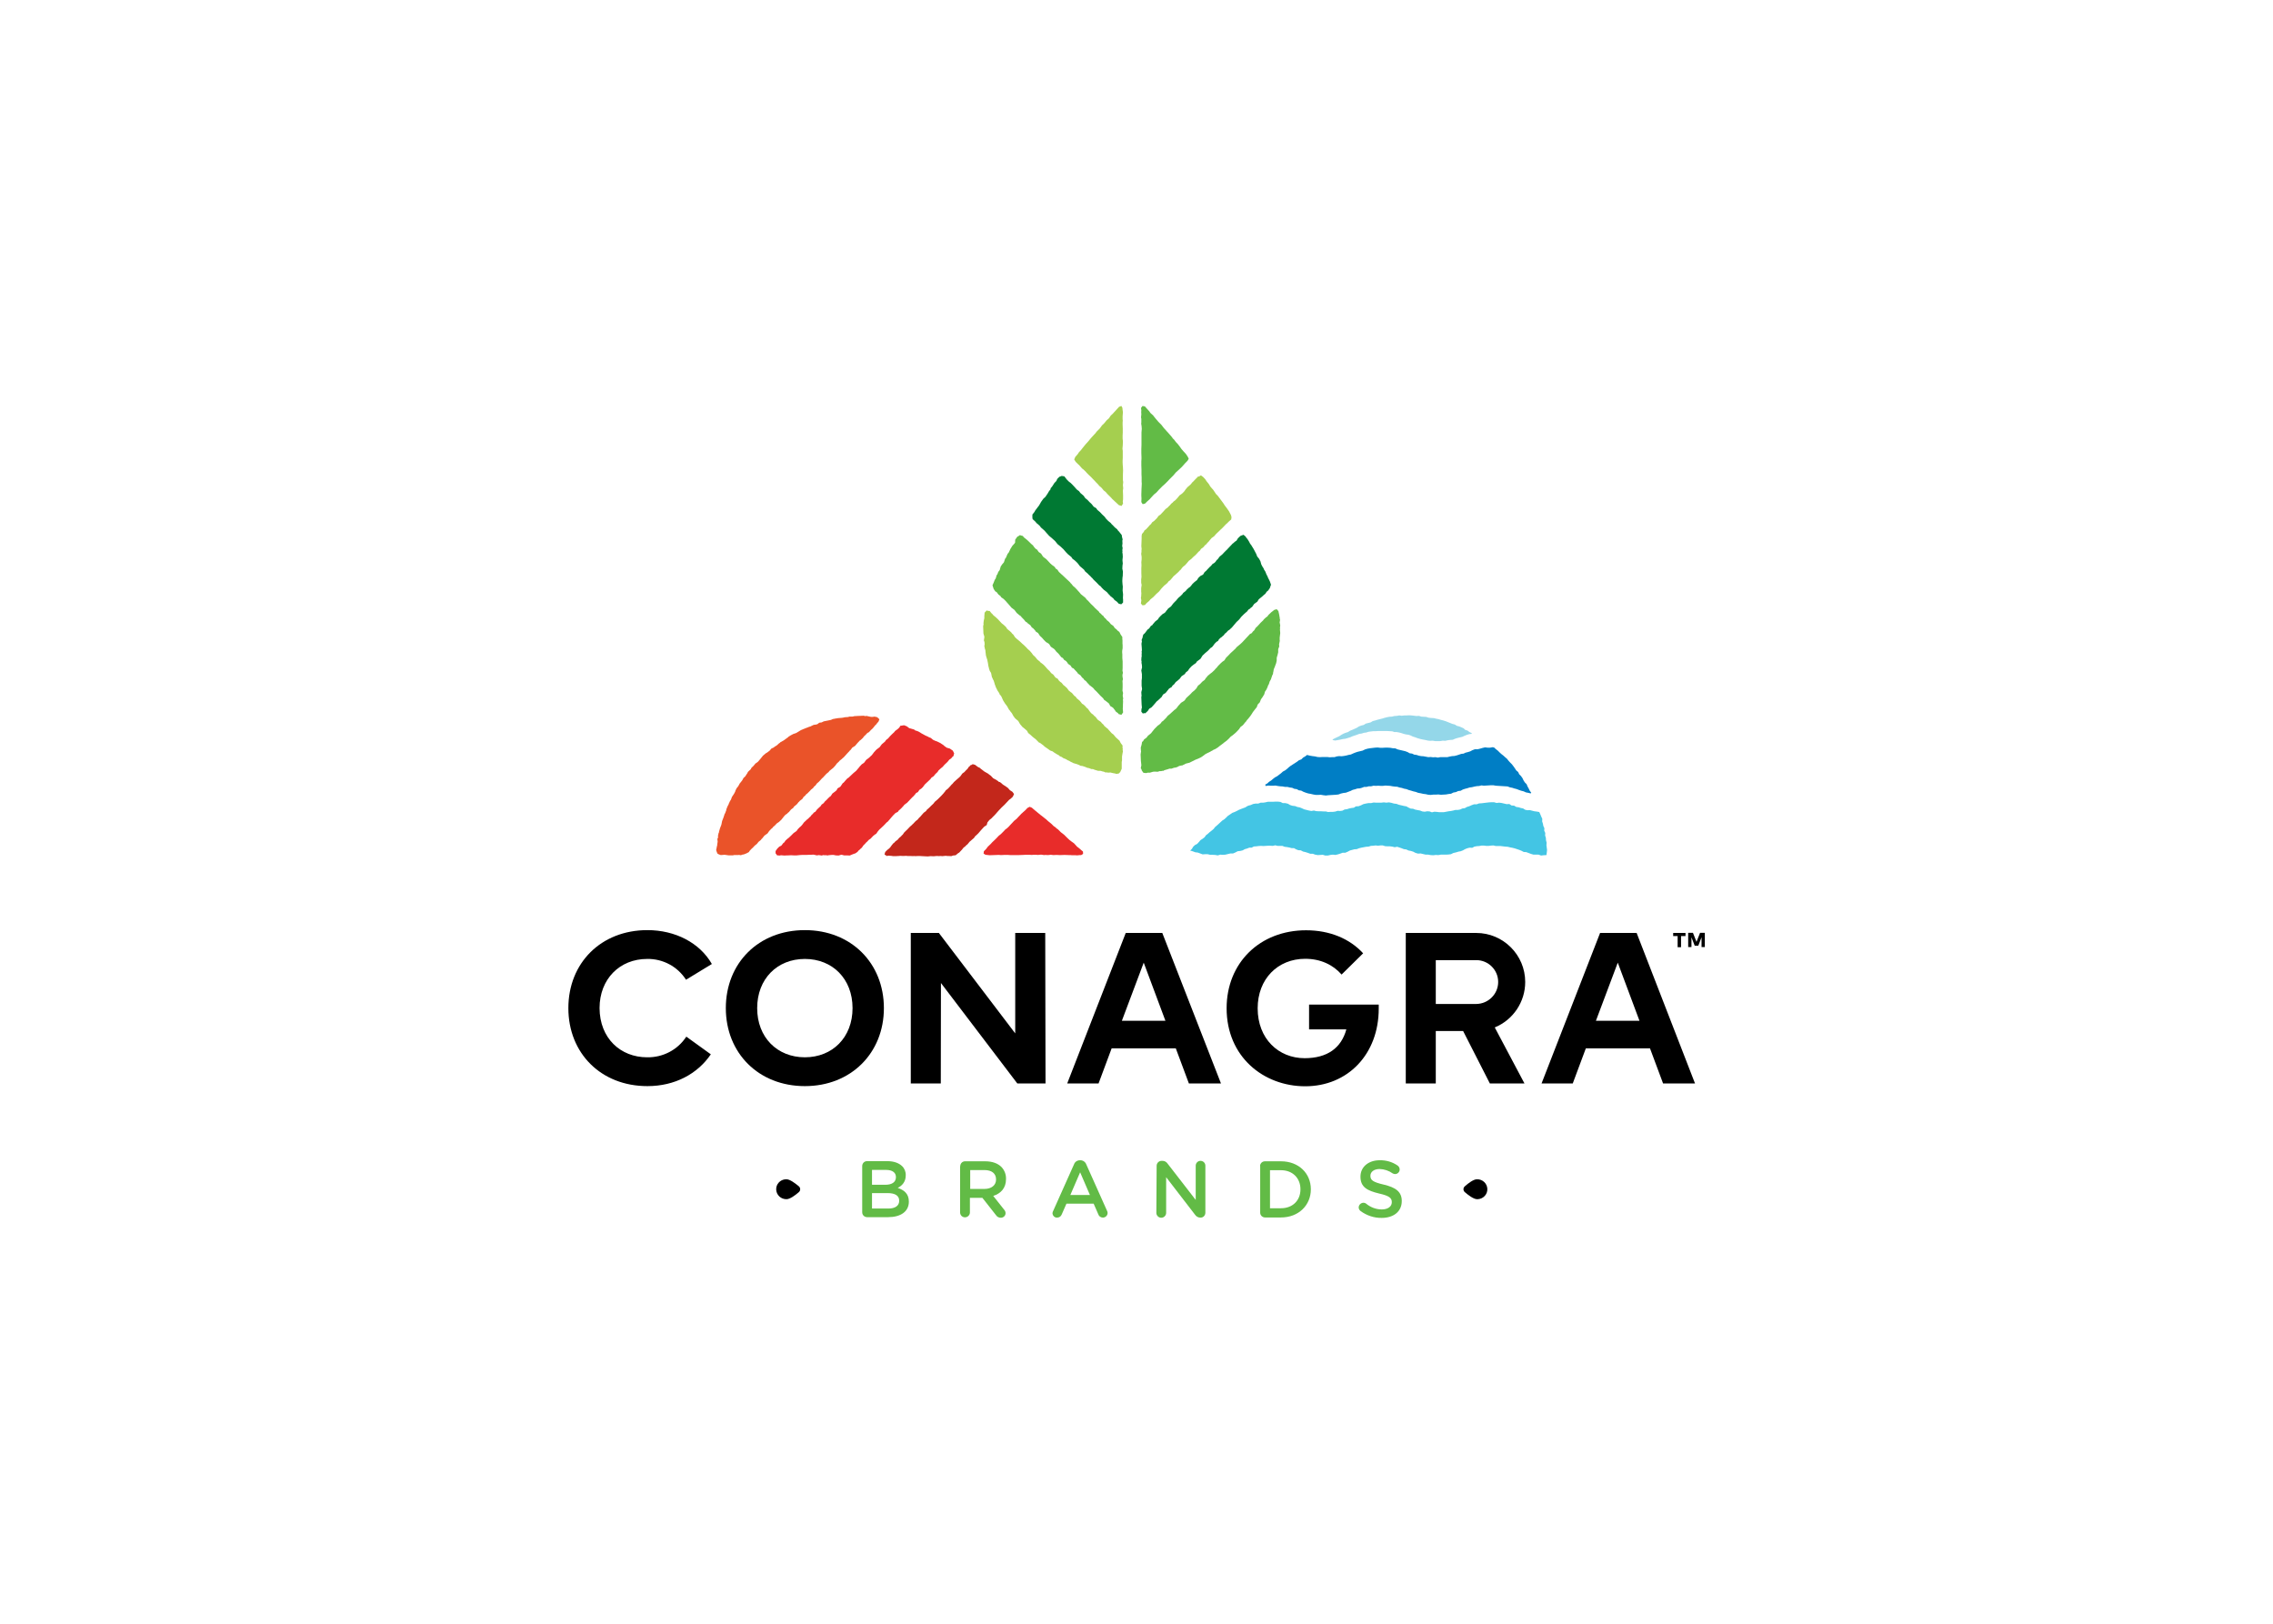 <svg clip-rule="evenodd" fill-rule="evenodd" stroke-linejoin="round" stroke-miterlimit="2" viewBox="0 0 560 400" xmlns="http://www.w3.org/2000/svg"><g fill-rule="nonzero" transform="matrix(.366 0 0 .366 61.96 47.301)"><path d="m309.9 519.6-17.4 10.6c-5.7-8.9-15.6-14.2-26.2-14-18.4 0-32 13.5-32 33.1.1 20.3 14.1 33.1 32 33.1 10.6.2 20.6-5 26.4-13.9l16.5 11.9c-9 13.2-24.2 21.4-42.7 21.4-31.2 0-53.2-22.1-53.2-52.5s22-52.5 53.2-52.5c18.7 0 35.2 8.5 43.4 22.8"/><path d="m340.4 549.3c0 19.7 13.5 33.1 32.1 33.1s32.1-13.4 32.1-33.1-13.5-33.1-32.1-33.1c-18.7 0-32.1 13.5-32.1 33.1m85.3 0c0 30.2-22.1 52.5-53.2 52.5s-53.2-22.2-53.2-52.5 22-52.5 53.2-52.5 53.2 22.3 53.2 52.5"/><path d="m534.5 600h-19l-51.4-67.6-.1 67.6h-20.2v-101.3h18.9l51.4 67.6v-67.6h20.2z"/><path d="m585.9 557.8h29.3l-14.6-39.1zm66.7 42.2h-21.6l-8.8-23.6h-43.2l-8.8 23.6h-21.1l39.4-101.3h24.6z"/><path d="m905 557.8h29.3l-14.6-39.1zm66.7 42.2h-21.5l-8.8-23.6h-43.2l-8.8 23.6h-21l39.4-101.3h24.6z"/><path d="m960 508.3v-7.5h-3v-2.1h8.3v2.1h-3v7.5z"/><path d="m976.1 508.3v-6.7l-2.2 5.7h-2.4l-2.2-5.7v6.6h-2.2v-9.6h3.2l2.4 6.1 2.4-6.1h3.2v9.6h-2.2z"/><path d="m711.9 546.8v16.8h25.1c-3.4 12.5-12.8 19.4-28.1 19.4-17.5 0-31.6-13-31.6-33.6 0-19.7 13.5-33.3 32-33.3 10.3 0 18.7 4 24.5 10.6l14.5-14.3c-9-9.8-22.4-15.5-38.4-15.5-31.1 0-53.5 21.9-53.5 52.5 0 32.7 24.9 52.5 52.9 52.5 28.7 0 49.5-21.6 49.5-52.3v-2.7h-46.9z"/><path d="m839.2 531.7c0 8.1-6.6 14.7-14.7 14.8h-27.3v-29.5h27.3c8.1 0 14.7 6.6 14.7 14.7m18.2 0c0-18.2-14.8-33-33-33h-47.4v101.3h20.2v-35.3h18.4l18 35.3h23.3l-20-37.7c12.4-5.1 20.5-17.2 20.5-30.6"/><g fill="#62bb46"><path d="m428.7 684.2c4.5 0 7.3-1.8 7.3-5.2v-.1c0-3.2-2.5-5.1-7.8-5.1h-10.5v10.4zm-2-16c4.3 0 7.1-1.7 7.1-5.1v-.1c0-3-2.4-4.8-6.6-4.8h-9.5v10zm-15.6-12.6c0-1.8 1.4-3.3 3.2-3.3h13.7c4.3 0 7.7 1.2 9.9 3.3 1.7 1.6 2.6 3.9 2.5 6.2v.1c0 4.5-2.6 7-5.4 8.4 4.4 1.5 7.5 4 7.5 9.2v.1c0 6.7-5.6 10.4-14 10.4h-14.1c-1.8 0-3.3-1.4-3.3-3.3z"/><path d="m493.4 671c4.7 0 7.8-2.5 7.8-6.3v-.1c0-4-2.9-6.3-7.8-6.3h-9.6v12.7zm-16.3-15.3c0-1.8 1.4-3.3 3.2-3.3h13.6c4.8 0 8.5 1.4 10.9 3.8 2.1 2.2 3.2 5.1 3.1 8.1v.1c0 6-3.5 9.7-8.6 11.3l7.2 9.1c.7.7 1.1 1.6 1.1 2.5 0 1.7-1.4 3.1-3.2 3.1-1.3 0-2.5-.6-3.2-1.7l-9.2-11.7h-8.4v10c-.1 1.8-1.7 3.2-3.5 3.1-1.7-.1-3-1.4-3.1-3.1v-31.3z"/><path d="m564.4 675.1-6.6-15.3-6.6 15.3zm-24.7 10.6 14-31.3c.6-1.7 2.2-2.7 4-2.7h.3c1.7 0 3.3 1.1 3.9 2.7l14 31.3c.2.4.4.9.4 1.4 0 1.7-1.3 3.1-3.1 3.2-1.5 0-2.8-.9-3.2-2.3l-3.1-7.1h-18.3l-3.2 7.3c-.5 1.3-1.7 2.1-3.1 2.1-1.7.1-3-1.3-3.1-2.9v-.2c.1-.5.2-1 .5-1.5"/><path d="m609.3 655.4c0-1.8 1.5-3.3 3.3-3.3h.7c1.4 0 2.7.8 3.4 1.9l18.9 24.4v-23.2c.1-1.8 1.6-3.2 3.4-3.1 1.7.1 3 1.4 3.1 3.1v31.8c0 1.8-1.4 3.3-3.1 3.3h-.4c-1.4 0-2.7-.8-3.5-2l-19.4-25.2v24c0 1.8-1.5 3.3-3.3 3.3s-3.3-1.5-3.3-3.3z"/><path d="m693 684c7.9 0 13.1-5.3 13.1-12.7v-.1c0-7.4-5.2-12.8-13.1-12.8h-7.4v25.6zm-14.1-28.3c0-1.8 1.4-3.3 3.3-3.3h10.8c11.9 0 20.1 8.1 20.1 18.8v.1c0 10.6-8.2 18.9-20.1 18.9h-10.7c-1.8 0-3.3-1.4-3.3-3.2v-31.3z"/><path d="m746.6 685.9c-.8-.6-1.3-1.5-1.3-2.5.1-1.8 1.6-3.1 3.3-3.1.6 0 1.2.2 1.7.6 3 2.5 6.7 3.9 10.6 3.9 4.1 0 6.7-2 6.7-4.8v-.1c0-2.7-1.5-4.2-8.5-5.8-8-1.9-12.6-4.3-12.6-11.3v-.1c0-6.5 5.4-11 12.9-11 4.3-.1 8.5 1.1 12 3.5.9.6 1.5 1.6 1.5 2.7 0 1.7-1.4 3.1-3.1 3.1-.6 0-1.2-.2-1.7-.5-2.5-1.8-5.6-2.8-8.7-2.9-3.9 0-6.2 2-6.2 4.5v.1c0 2.9 1.7 4.2 9 5.9 8 1.9 12.1 4.8 12.1 11v.1c0 7.1-5.6 11.3-13.5 11.3-5.1.1-10.1-1.6-14.2-4.6"/></g><path d="m360.2 677.9c-3.7.1-6.8-2.7-7-6.4s2.7-6.8 6.4-7h.5c2.4 0 6 2.8 8.3 4.7 1.1.9 1.3 2.6.3 3.7-.1.1-.2.2-.3.3-2.3 2-5.9 4.7-8.2 4.7"/><path d="m824.9 664.5c3.7-.1 6.8 2.7 7 6.4s-2.7 6.8-6.4 7h-.5c-2.4 0-6-2.8-8.2-4.7-1.1-.9-1.3-2.5-.4-3.6l.4-.4c2.2-2 5.8-4.7 8.1-4.7"/><path d="m729.5 369.2 3.4-.6 1.7-.4 1.7-.2 1.7-.5 1.6-.5 1.6-.7 3-1 1.5-.6 1.6-.2 1.5-.5 1.6-.2 1.5-.5 3.2-.4h1.6l1.6-.1h6.4l3.2.2 1.5.5h1.6l1.6.3 1.5.4 1.5.5 1.6.4 1.6.2 1.5.5 1.4.7 1.6.5 1.6.6 1.7.5 1.7.4 1.7.3 1.7.4 1.7.2 1.7-.1 1.7.3h3.4l1.7-.3 1.7.1 1.7-.4 1.6-.2 1.7-.1 1.6-.7 1.6-.5 1.6-.4 1.7-.4 1.5-.7 1.5-.6 1.6-.5 1.7-.2v-.5l-1.5-.7-1.3-1-1.6-.5-1-1-1.5-.7-1.5-.6-1.6-.4-1.4-.9-1.6-.4-4.5-1.8-1.6-.5-1.6-.4-1.6-.5-1.6-.3-1.6-.4-1.9-.1-1.7-.2-1.5-.5-1.7-.1-1.6-.1-1.6-.5-1.7.1-1.6-.2-1.7-.2-1.7-.1-1.7.1h-1.5l-1.7.2-1.7-.2-1.6.3-1.7.1-1.6.4-1.7.1-1.6.3-1.6.4-1.6.5-3.2.8-1.6.5-1.6.4-1.5.9-3.2.8-1.4.9-1.6.4-1.6.6-1.4.9-1.5.7-1.6.7-1.5.6-1.4.9-1.6.5-1.5.6-1.4.8-1.4.9-3 1.4-1.5.8.2.4z" fill="#94d7e9"/><path d="m684.5 399.5 1.6.1h1.6l1.6-.1 1.6.3 1.6.2 1.6.1 1.6.3h1.6l1.6.4 1.6.2 1.5.7 1.6.2 1.4.8 1.6.2 1.5.8 1.6.6 1.6.5 1.7.3 1.7.4 1.7.3h1.7l1.7-.1 1.7.3 1.7.2 1.7-.2 5.1-.3 1.7-.2 1.6-.6 1.7-.4 1.7-.2 3.2-1.2 1.4-.7 1.6-.4 1.5-.5 1.6-.1 1.5-.4 1.5-.6h1.6l1.5-.4h1.6l1.6-.4 1.6.1 1.6-.1 1.6.1h1.6l1.6-.2 3.2.2 1.6.3 1.6.2 1.6.1 1.5.5 1.6.3 1.5.5 1.6.3 1.5.6 1.5.4 1.6.5 1.7.4 1.6.6 1.7.3 1.7.4 1.7.2 1.7.4 1.7.1 1.7-.2h1.7l1.7-.1 1.7.2 3.4-.2 1.7-.3 1.7-.2 1.6-.8 1.7-.3 1.5-.7 1.7-.2 1.4-.8 1.5-.5 1.6-.4 1.5-.5 1.6-.2 1.6-.4 1.6-.3 1.6-.1 1.6-.4 1.6.2 4.8-.3h1.6l1.6.3 8 .5 1.5.6 1.6.3 1.5.5.5.1 1.1.3 1.5.6 1.5.5 1.6.4 1.5.7 1.6.3 1.6.4.4-.5-1-1.3-.7-1.5-.8-1.4-.6-1.5-1.2-1.2-.9-1.4-.7-1.5-1-1.4-1.2-1.2-.7-1.5-1.3-1.1-.9-1.4-1-1.4-1-1.3-1.2-1.2-1.1-1.2-1-1.3-1.3-1.1-1.2-1.1-1.3-1-1.2-1.1-1.2-1.2-1.3-1-1.2-1.1-1-.2-1.7.3h-1.7l-1.7-.2-1.7.4-1.7.5-1.7.4h-1.8l-1.6.6-1.5.8-1.6.5-1.6.4-1.2.6-1.6.2-3 1-1.6.4-1.6.1-1.6.3-1.6.4h-4.8l-1.6.3-1.6-.3-1.6.1-1.6-.2-1.6.1-3.2-.6-1.6-.1-1.6-.3-1.5-.5-1.6-.2-1.4-.7-1.6-.2-1.4-.8-1.6-.6-5.1-1.2-1.6-.7-1.7-.1-1.7-.3-1.7-.1h-1.7l-1.7.1h-1.7l-1.7-.2-1.7.1-3.4.4-1.7.3-1.7.5-1.6.8-3.4.8-1.5.5-1.5.6-1.5.7-1.6.3-1.5.4-1.6.3-1.6.2-1.6-.1-1.6.2-.6.2-1 .3h-1.6l-1.6.1-1.6-.2h-3.2l-1.7.1-1.7-.1-1.7-.4-1.7-.2-1.7-.3-1.6-.4-.3-.1-1.3 1-1.4.8-1.2 1.2-1.6.6-1.3 1-4.2 2.7-1.3 1-1.2 1.1-1.3 1-1.5.8-1.2 1.1-2.6 2-1.5.8-1.3 1-1.3 1.1-1.4.9-1.2 1.1-1.4.8.3.9z" fill="#007ec5"/><path d="m872.1 442.9-.2-1.6-.2-1.5v-.2l.1-1.7-.4-1.6-.1-1.6-.5-1.6.1-1.7-.7-1.5.1-1.7-.7-1.5-.3-1.6-.5-1.5.1-1.7-.7-1.5-.6-1.5-.7-1.5-.1-.1-1.6-.3-1.6-.2-1.6-.4-1.5-.4-1.6.1-1.5-.3-1.4-.9-1.5-.3-1.5-.5-1.6-.2-1.5-.9-1.7-.1-1.5-1-1.8.1-3.4-.8-1.7-.2-1.7.2-1.7-.5h-1.7l-1.7.1-3.4.4-1.6.2-1.7.1-1.6.6h-1.8l-1.6.6-1.6.7-1.6.5-1.4.8-1.6.2-1.5.7-1.6.3h-1.6l-1.5.4-1.5.3-1.6.2-3.2.6h-3.2l-1.6-.2-1.6-.1-1.6.4-1.6-.6-1.6-.1-1.7.3-1.6-.2-1.5-.6-3.2-.6-1.5-.6-1.6-.1-1.5-.7-1.4-.8-1.7-.3-3.4-.8-1.6-.6-1.7-.2-1.7-.5-1.7-.3-1.7.2-1.7-.2-1.7.2h-3.5l-1.7-.1-1.7.4h-1.8l-1.7.3-1.7.4-1.6.8-1.6.6-1.8.1-1.4.9-1.6.2-1.5.3-1.5.5-1.6.2-1.5.8-1.6.2-1.6-.1-1.6.5-1.6.2h-1.6l-1.6.1-1.6-.4h-1.6l-1.6-.1h-1.6l-1.6-.1-1.6-.4-1.7.3-1.6-.3-3.2-.8-1.5-.7-1.5-.6-1.6-.3-1.5-.6-1.8-.2-1.6-.5-1.5-.9-1.7-.4h-1.7l-1.6-.8-1.7-.2h-1.7l-1.7.1h-3.4l-1.7.4-1.4.2h-1.7l-1.6.6h-1.8l-1.7.3-1.6.7-1.6.4-1.6.8v.2l-3.2 1.2-1.5.6-1.5.8-1.5.7-1.6.6-1.4 1-1.4.9-1.2 1.2-1.2 1.1-1.4.9-3.6 3.3-1.3 1.1-1 1.3-1.3 1.1-1.3 1-1.2 1.1-1.3 1-1 1.4-1.3 1-1.4.9-1.1 1.3-1.1 1.2-1.5.8-1.2 1.1-.9 1.5-1.2 1.2h.3l1.6.5 1.6.6 1.7.2 3.2 1.2 1.7-.1h1.7l1.7.4h1.7l1.7.1 1.7.3 1.7-.5 1.7.1 1.7-.1 3.4-.8h1.8l1.6-.7 1.5-.8 1.8-.2 1.6-.4 1.4-.8 1.5-.4 1.5-.6h1.6l1.5-.8 1.6-.1 1.6-.2 1.6-.1 1.6.1 3.2-.2h1.6l1.6.1 1.6-.4 1.6.4h3.2l1.5.6 1.6.2 1.6.3 1.5.4h1.6l1.4.8 1.5.6 1.7.1 1.5.8 1.7.4 1.6.5 1.6.6h1.7l1.6.6 1.7.3 3.4-.2 1.7.5h1.7l1.7-.4 1.7-.2 1.7.2 1.7-.4 1.6-.5 1.6-.6h1.8l1.6-.7 1.5-.8 3-.8 1.6-.1 1.5-.6 1.6-.4 3.2-.6 1.6-.1 1.6-.5 1.6-.1 1.6-.2 1.6.2 1.6-.2h1.6l1.6.5 1.6.1h1.6l1.6.2 1.6.4 1.7-.3 3 1 1.5.6 1.6.2 1.5.7 1.6.3 1.6.5 1.5.8 1.7.5 1.8-.1 3.4.8h1.7l1.7.3 1.7.1 1.7-.2 1.7.1 1.7-.3h3.4l1.7-.1 1.7-.2 1.6-.8 1.7-.4 1.1-.3.5-.2 1.7-.3 1.5-.6 1.4-.8 1.5-.6 1.6-.4 1.7.1 1.5-.8 1.6-.3 1.6-.1 1.6-.3h1.6l1.6.2h1.6l1.6-.2 1.6-.1 1.6.4h3.2l3.2.4 1.6.1 1.6.4 1.6.3 1.6.4 3 1 1.5.6 1.5.8 1.7.1 3.2 1.2 1.7.5h3.4l1.7.6 1.7-.2 1.7-.1h.2l.2-1.5z" fill="#43c5e4"/><path d="m525.7 219.3.1.9 1.6 1.4 1.2 1.4.7.5.3.3 1 .9.8 1.1 1.5 1.3 1 .9 1.2 1.4 1.8 2 2 1.7 2 1.8 1.7 2.1 2.1 1.7 1.9 1.8.1.1.5.6 1.3 1.5 1.4 1.4h.1l.2.2 1.7 1.4.8 1.2 1.4 1 1.9 1.8 1.6 2.1.8.7 1.2 1 .8.7.7 1.1 1.5 1.3.3.2.3.4 1.9 1.8.3.4.5.4 1 1.2 1.9 1.8 1.8 1.9 1 .7.8 1 1.4 1.4.5.3.2.2 1.5 1.2.8 1 .9.9.5.6 1.9 1.5.9 1.2 1.5 1 1.5 1.6.2-.1 1.3.3 1.2-1.2v-2l-.1-1 .1-2.5-.3-2.6v-.2l.1-1.9v-.8l-.1-.6-.1-1.1-.1-1.5v-.7l.1-1.8.2-1.4v-.7l.1-2-.4-2 .1-1.9v-.2l.2-1.3-.2-2.1v-.4l.2-2-.1-2-.2-1 .1-.7-.1-.9.2-1.3-.3-1.5.2-1.7-.1-1.8.2-.9-.4-1.5-.2-1.4-1.8-2.3-.7-.7-.6-.9-1.6-1.3-1.4-1.5-.5-.4-.8-1-1.7-1.4-1.3-1.3-1.2-1.6-1.5-1.4-.3-.3-1.2-1.3-1.8-1.5-.8-1.2-1.7-1-1.3-1.7-1.4-1.3-.1-.1-1.4-1.5-1.4-1.1-1.2-1.7-2-1.7-.2-.2-.8-1.1-1.6-1.2-1.3-1.5-1.4-1.5-1.4-1.4-1.1-.8-1.5-1.5-.7-.9-.9-1.2-1.8-.3-1.6.6-1.4 1.4-.6 1.4-1.3 1.3-1.4 2.2-.7.9-.6.6.2.5-.3.3-.3.4-.5.6-1 1.7-1.1 1.6-.2.4-1.6 1.5-1.5 2.1-1.3 2.3-1.6 2.1-.4.6-.4.4-.8 1.4-1.4 1.8.1.7-.1.8z" fill="#007933"/><path d="m554.8 181.6 1.5 1.5.7.6 1.7 1.9.4.5.6.4 1 .9 1.1 1.1.3.4 1.5 1.5 1.5 1.4 1.4 1.5.8.8 1.1 1.2 1.3 1.3 1 1.2 1.4 1.2.3.3 1.2 1.5 1.4 1.1 1.1 1.3 2.7 2.7.6.7 3 2.8 1 .9.5.5h.1l1.7.5 1-1.6-.2-1.3.2-1.5v-2.7l-.1-2.8v-.6l.2-1.4-.2-2v-.2l.2-2-.2-1.2v-3.8l.1-2.8-.1-2.4v-.2l-.1-.7-.1-2.1v-1.1l.1-2v-4.6l-.2-1.5.2-2.3.1-2.8-.2-1.7v-2l.1-2.1v-2.6l-.1-2.7v-1.4l.1-1.5-.1-.8v-1.9l.2-2.8-.3-2.2v-.6l-.7-1.4-1.4.5h-.1l-.9 1-.5.5-.4.5-.1.1-1.5 1.6-.8.9-1.5 1.4-1 1.5-.3.4-1.4 1.2-1.3 1.6-.7.8-1.1 1-1.7 2.3-2 2-.9 1.2-.4.4-1.4 1.5-.6.7-.4.4-1.8 2.2-1.9 2.1-1.8 2.2-1.4 1.8-1.4 1.5-.6 1-.1.1-1.8 2.1v.2l-.6 1.3z" fill="#a5cf4f"/><path d="m599.1 200.1v.4l-.1 2.8v1.2l.1 1.8-.1 2.4.9 1.4 1.6-.4 1.5-1.5 1.6-1.4.5-.6.3-.3.8-.9 1.3-1.4 1.7-1.4 1.8-2 2.2-2.2 1.8-1.6 1.9-1.9 1-1.1 2.7-2.7 1.6-1.9.2-.2 2-1.8 2-1.9.6-.7.2-.2 1.4-1.6 1.5-1.5.8-1.4-.7-1.4-1.2-1.8-1.5-1.6-1.4-1.6-1.2-1.7-1.3-1.7-.2-.2-.1-.2-.5-.4-.6-.7-1.3-1.7-.7-.6-.5-.8-1.8-2.1-.9-1-.2-.3-.2-.1-.5-.6-1.9-2.1-1.7-2.2-2-2-1.8-2.1-1.6-2v-.1l-.1-.1-1.8-1.6-1-1.4-.7-.7-.3-.4-.4-.4-1.4-1.6-1.6-.3-1 1.3.2 1.9-.1.9.1 1.4v.1l-.2 2.1.2 1v2.4l-.1.8.3 1.9v.4l.1 1.2-.2 2.4v8.3l-.1 2.8v2.8l.1 2.8v1.1l-.1 1.7v2.7l.1 2.8v3.1l.1 2.1v3.1l.1 1.1-.1 2.1z" fill="#62bb46"/><path d="m586.3 378 .3-1.5-.2-1.1.1-.8-.2-.6.1-1.4-1.2-1.6-.3-.5-.6-1.2-1.9-1.7-.9-.9-1.2-1.5-1.2-.9-.3-.3-1.7-1.9-.5-.5-.3-.5-.6-.3-.4-.4-1.2-1-.6-.9-1.1-1-.6-.8-2-1.4-.3-.3-1.4-1.8-.8-.6-.6-.7-1.3-1-.9-1-1.5-2.1-1-.8-.5-.7-1.4-1.3-1-.6-1.5-1.9-1.9-1.6-.3-.3-.6-.9-.9-.6-1.6-1.9-.2-.2-.4-.2-1.5-1.2-1.5-2-.6-.4-.1-.2-1.5-1.2-1.2-1.5-.9-.6-1.1-1.1-.6-1-1.5-.8-1.5-2-1.4-1-1.1-1.4-1.4-1.3-1.2-1.4-1.3-1.4-1.5-1.2-.6-.4-.6-.7-1.6-1.3-.1-.1-1.2-1.5-.6-.6-1-.9-.9-1.3-1.3-1.5-1.4-1.2-.6-.7-1.8-1.8-1.4-1.2-.4-.4-1.4-1.3-1.5-1.2-1.4-1.3-.1-.1-1-1.6-1.1-1-.1-.3-1.4-1.3-1-.8-.6-.5-.9-1.4-1.4-1.3-1.5-1.2-2.6-2.8-1.4-1.3-1.5-1.2-.8-1-.4-.3-.1-.1-1.2-1.5-1.3-.1-.7-.3-1.4 1.5-.2 2.3v1.4l-.4 1.8-.2 1.8.1.5-.3 1.3.2 5 .6 2v.6l-.3 2 .4 1.1.1 1.6-.2 1.1.4 1.9.3.9.1 1.2.2 1.6v.1l.1.8.1.2.2.8.6 1.8v.1l.4 1.9.4 2.5.2.5.1.7.6 1.8.8 1.2.1.4.5 2.5.4.7.2.6.6 1.1.6 1.9.1.5.1.2.7 1.9 1.1 2.2 1.2 1.8.2.7.9 1 .4.7 1 2.3 1.3 2.1 1.5 2 1.2 2.2.5.5.3.5 1.2 1.5.9 1.7 1.1 1.5.3.2v.1l1.9 1.6 1.3 2.2 1.6 1.9 1.2.9.3.3.5.4 1.1 1 .7 1.4 1.5 1.2 1.4 1.3 2.5 2 1.7 1.8 1.1.5.6.5 1.5 1.1.8.8.2.1.4.3 1.6 1.1 1.5 1.1 1.7.6.9.7 2.1 1.3 1 .5.9.8 1.1.4 1.3.9 1.4.5 1.3.8 1.2.5.6.4 2.2 1.1 2.4.7 1.5.6.9.5 1.1.1 1.3.4 2.3.9.7.1h.1l1.8.7h1l1.2.5 2.4.7h1.6l1.3.4 1 .2 1 .5.8-.1.9.2 1.6-.1 1.6.4 1.7.3.7.3 1.8-.4.4-.6.3-.1 1.1-2.4v-4.6l.2-1v-2.7z" fill="#a5cf4f"/><path d="m598.9 266.6v2.5l.1.8-.1 2v.3l-.2.9.3 1.7-.3 2.2.1.1 1 1.1 1.3-.2.2.1 1.3-1.5 1.6-1.3.9-1.1 2-1.6 1.8-1.9 2-1.8 1.7-2.1 1.8-1.9 1.2-.9v-.1l.9-.7.9-1.2 1.1-.8 1.3-1.5.9-1.1 1.3-1.1 2-1.8.9-1 .7-.6.7-1 .8-.9 1.3-1 1-1.1.1-.1.4-.5 1.1-1.3 1.6-1.2 1.4-1.4.8-.7.4-.3 1.8-1.9.4-.5.9-.7.9-1.3 1.6-1.2 1.2-1.4.6-.4.9-1.1 1-1 .6-.8.1-.1 1.2-1.4.2-.1 1.5-1.1 1-1.2.9-.9 1.9-1.8.5-.5 1.4-1.3 1.8-1.9.6-.6.4-.3 1.4-1.4 1.5-1.3.2-1.5-.3-1.3-.9-1.8-.1-.1-.2-.5-1.5-2.2-1.6-2.1-.9-1.4-.2-.3-3.6-4.8-1.2-1.2-.5-.8-1.5-2.2-.5-.5-1.3-1.5-1-1.7-.2-.2-.2-.3-1-1.2-1-1.5-1.4-1.5-1.5-1.1-1.3.8-.5-.1-1.8 1.8-1.8 1.9-.6.5-.3.5-.8.9-2 1.7-.7.9-.3.3-1.2 1.7-1.4 1.4-1.7 1.2-.1.1-.3.4-.8 1-1 1.1-.7.7-1.2.9-.4.5-1.1.9-1 1.2-.4.3-.9 1-1.5 1.1-1.7 1.9-.2.2-1.5 1.6-1.3.9-1.2 1.6-1.8 1.8-1.3.9-.8 1.2-1 .9-.5.6-.1.1-.2.3-.7.7-.8.9-1.1.8-.5 1-1.2 1.4-.1.8-.1.2v2l-.2 5.2.2 1.8-.1 1v1.1l-.2 1.2.3 2.1v1.6l-.2 2 .1 2-.1 2v3.2l.1 2.6-.2 1.8v2.2l.3 1.5z" fill="#a5cf4f"/><path d="m692.5 296.8-.2-2.2.1-.9-.1-.4.2-1.6-.4-2 .3-1.8-.2-.5v-.5l-.4-2.4-.5-2.2v-.2l-1.2-1.3-1.7.5-.2.2-1.8 1.4-1.8 1.7-.7 1-1.1.8-1.4 1.3-.4.6-1.8 1.7-1.7 1.9-1.1 1.1-.4.3-1 1.7-.9.8-.8 1.1-1.2.6-5.2 5.6-1.4 1.3-.5.4-1.8 1.5-1 1.2-.9.8-2.8 2.6-.1.2-2.4 2.4-1.1 1.7-.1.1-1.6 1.1-.2.3-.5.4-1.8 1.8-1.1 1.4-.3.2-1.2 1.4-1.4 1.3-.1.1-1.2.9-1.9 1.6-.6.9-.4.3-.9 1.4-1.5 1.1-1.5 1.6-1.5 1.2-1 1.7-1.2 1.3-1.8 1.5-.7.8-.4.4-2.8 2.6-.8 1.2-.5.6-2.2 1.4-.7.8-1.3 1.4-.3.5-.9 1.1-.4.4-1 .7-2.8 2.6-1.5 1.2-1.2 1.5-2 2-.8.5-.7 1-.5.5-1 .8-.5.3-2.3 2.3-1.6 2-.6.8-.7.6-1.5 1.2-.8 1.1-1.9 1.5-.5 1-.7.5-.3 1.7-.2.8-.4 1.3.1 2 .1.5-.3 2.2.2 4.6.1.5v.2l.2 1.9-.4 2 .5.8.2.8 1.1 1.5 1.9.2.9-.3h1.6l2-.6 1.2-.1 2 .1 1.2-.4h1.1l.7-.2h.8l.8-.5h.1l2.4-.7.8-.3h1.4l1.7-.6 1-.1.5-.2.5-.1 1.5-.8 1.4-.3.8-.1.1-.1 2.2-1.1 2.4-.6 4-2 1.8-.7 1.7-.8 1.1-.7.3-.2 2-1.5 1.4-.7 1.7-.8.6-.4.7-.3.7-.5 1.4-.6 1.6-1 1.5-1.2 1.5-1.1 1.5-1.2 1.5-1.1 1.4-1.3 1.3-1.4 1.4-1 1.9-1.6 1-1 1.3-1.4 1.1-1.6 1.6-1.2 1.2-1.5.2-.3.4-.3.9-1.3.9-1 1.2-1.5 1.1-1.6.8-1.3 1-1.3.7-.9.9-1.1.4-1.2.4-.8 1.2-1.2.7-1.8.2-.4.8-1.1 1.3-2.1.5-1.8.9-1.3.8-1.7.4-1.2.5-.8.6-1.9.8-1.4.6-1.8.4-1.1.4-.7.1-1 .2-.8.2-1.3.7-1.7.8-2.2.1-.2.4-1.9v-1.7l.2-.8.4-1.3.2-.9.2-.7v-2.2l.7-1.8-.1-1.5.4-1.9v-.1l.1-.3-.1-.5v-1.6z" fill="#62bb46"/><path d="m599 349.8 1 1.2 1.2-.3.4.2 1.4-1.3.4-.4.9-1.4 1.5-.9 1.3-1.4 1.3-1.5.8-1 1.2-1 1.8-1.7v-.1l.4-.2.6-1.1.5-.7.2-.2 1.4-.8 2.4-3 1.7-1 .6-1 1-.8 1.2-1.6 1.2-.9.5-.5.7-.5 1.5-2 2.1-1.4.9-1.3 1.2-.9 1.1-1.6 1.3-1.4 1.5-1.2 1.6-1.1.5-.9.5-.4 2-1.5.9-1.4.5-.8 1.7-1.6 1.9-1.6 1.7-1.8.1-.1 1-.6 1.2-1.5.6-.9.5-.4.6-.7 1.1-.6.7-1.2 1.1-1 .1-.1.8-.5.2-.3.9-.7.9-1.2.7-.5 1.3-1.4 1.6-1.1.3-.5.6-.4 3.2-3.8.5-.5.6-.5.1-.2.6-.5 1.5-1.9 1.7-1.7 1.1-1 .9-.7 1.2-1.5 1-.6.3-.4 1.1-.8 1.4-2 .6-.4 1.5-1.1.9-1.5.8-.7 1.5-1.2 1.4-1.3.7-.5 1-1.5 1-.8 1.1-1.6.5-1.5.3-.8-.8-2.3-1.1-2.2-.2-.3-.1-.5-.9-1.7-.7-1.8-.9-1.4-.3-.8-.9-1.4-.7-1.4-.5-1.9-.9-1.7-1.3-1.6-.7-1.8-1.8-3.4-1-1.6-.2-.3v-.1l-.8-1.1-.2-.2-.9-1.7-1-1.6-.8-.9-.3-.6-1.5-1.3-2 .7-1 .9-.8.8-.9 1.5-1.3.9-.7.7-.6.4-3.4 3.6-.3.4-.4.3-1.4 1.4-1.3 1.4-.2.2-1.8 1.5-1.4 1.9-.6.4-.7 1.1-.8.8-1.2.7-1.1 1.3-1 .9-1.7 1.8-.5.6-1.1.9-.9 1.5-.3.3-1.6.8-1.4 1.3-1 1.6-.2.1-1.4 1.1-1.4 1.3-.4.6-.3.3-.8 1-1.1.8-1.4 1.3-.5.7-1.7 1.3-.5.8-1.3 1.3-1.4 1.2-.2.2-1.6 1.9-.2.2-.6.5-.2.3-.7.7-1.5 2-2 1.5-.7 1h-.1l-.6.8-.1.2-.7.8-1.4.8-1.4 1.3-1.3 1.4-.3.6-.2.3-1.9 1.5-1.6 1.9-.2.4-1.1.7-1.1 1.6-.1.1-1 .7-1.8 2.4-1.1 1-.2.8-.1.1-.1.7v.2l-.7 1.8.2 1-.3 1.5.2 2.6.1 1.8-.2.9.1.8-.1 1.6.1.6-.2.9-.1 1.9.2 1-.1.7.3 1.6v.6l.1.9-.5 2.1.4 2.5v2.7l-.2 1.6v3.5l.2 1.4.1.9-.5 2 .1 1.9.1.4-.2 1 .2 5 .2 2.1-.3 1z" fill="#007933"/><path d="m586.7 342.9-.1-1.3.2-.7-.3-1.4v-1.1l.2-1.2-.4-1.5.1-2.4v-2.4l-.1-1.8.3-1.2-.3-1.9v-1.1l.3-1.3-.3-1.4.1-1.8v-4.4l-.2-2.4v-2.5l-.1-1v-1.2l.3-1.9v-1.9l-.1-1.3v-2.4l-.1-.2v-1.7l-1.1-1.6-.9-1.8-1.2-.9-.7-.8-.9-.7-.2-.1-1.1-1.6-1.6-1.1-1.2-1.5-1.5-1.2-.6-.8-1.2-1.1-.7-1.1-.7-.4-.9-1-.9-.7-.3-.6-1.4-1.3-1.3-1.2-1.3-1.4-1.5-1.4-.9-1-1-1.1-.8-.7-1-1.3-3-2.4-1.2-1.5-.7-.7-.3-.4-1.7-1.8-1.3-1.1-.1-.1-1.2-1.5-.2-.1-.6-.8-1.8-1.7-1.4-1.3-.3-.3-1.8-1.7-.5-.4-.2-.2-1.5-1.4-1.1-1.6-.8-.4-1.1-1.5-1.8-1.3-.6-.6-.2-.1-1.2-1.3-1.7-1.8-2-1.5-.1-.1-.5-.7-.9-1.4-1.6-1.1-1.1-1.6-1-.6-1.3-1.5-.3-.6-1.4-1.2-1.4-1.4-1.4-1.3-1.5-1.2-.6-.5-.7-.9-1.2-.3-.7-.3-1 .7-.8.4-1.4 2-.1 2-.5.7-1.3 1.4-1.3 2.1-1.1 2.3-.1.2-.7.8-.8 1.8-.3.8-.6.7-.8 2.4-.3.4-.8.9-1.1 1.6-.2.9-.2.4-.2 1-1 1.3-.6 1.6-.5.6-.6 2.1-.7 1.1-.7 1.8-.8 1.8.8 2.5 1.1 1.6.9.5 1.2 1.6 1.4 1.1.5.8 1.6 1.1 1.5 1.5.5.6 1.7 1.9 1.6 1.9 2 1.5 1.5 2 1.9 1.6.9.6.6.8 1.4 1.4 1.2 1.5.8.4.4.5 2 1.5 1 1.5.8.5 1.4 1.5.5.8 1.4.9.2.2.2.3.9 1.4 1.4 1.3 1.3 1.5 1.4 1.4 1.7 1 .6.6 1 1.6 2.1 1.4.6.6 1 1.3 1.4 1.3 1.2 1.5.7.9 1.1.6.8 1.2 1.4.9.4.5.2.2.7 1.1.7.5.9.6 1 1.5 1.1.5.6.7 1.7 1.8.1.1.6.9 1.6 1.1.1.1 1 1.4.8.6.6.9 1.3 1 .8 1 1.7 1.8 2 1.5.7.7.4.6 1.4 1.3 2.6 2.8.1.1 1.7 1.6.3.4.5.8 1.5 1 .1.1 1.5 1.2.1.1.9 1.7 1.2.7.7.5 1 1.3.1.1.7 1.1 1.5 1.1.4.6 1.9.5 1.1-1.6v-.2l-.2-2.3.1-1.3v-1.3z" fill="#62bb46"/><path d="m427.2 424.7.5-.5.6-.4.4-.5.3-.3 1.6-1.9.6-.7.8-.9 1.5-1.5 1.6-.8.6-.9.3-.2 1.8-1.7.6-.7.6-.6.4-.6 2-1.5 1.7-1.8 1.6-1.7 1.1-1 .2-.3.5-.5.9-1.2 1.2-.6 1-1.5.3-.2 1.3-.9.1-.2.5-.4 1.5-2 3.6-3.4.9-1.2 1.4-.9 1.2-1.5 1.4-1.3.7-1.1 1.2-1.1 1.9-1.6.3-.5 1.2-1.2 1.4-1.3 1.2-1.5 1.5-1.1.6-.8.7-.5.5-1.9-.9-1.8-2-1.4-2.1-.6-1.1-.8h-.1l-1.1-1-1.7-1.1-.2-.2-.3-.1-2-1-1.2-.4-1.5-.7-1.6-1.3-1.1-.4-.9-.5-1.8-.8-.3-.2-.4-.2-2-1.1-.7-.5-1.8-.9-1.4-.4-.7-.6-2.4-.7-.8-.2-.2-.1-1.6-1.2-1.8-.7-2.6.4-.5 1-1 1-2 1.5-.6.8-1.3 1.2-1.4 1.4-1.3 1.5-1.5 1.2-.5.8-.4.4-1.9 1.6-1.5 2-2 1.5-.6.6-1.1 1.2-1.5 2-1.1 1-.7.7-2 1.5-1.4 1.9-1.6 1.1-1.3 1.4-.7.9-.1.1-1.6 1.9-1.9 1.6-1.8 1.7-1.6 1.5-.6.3-1.3 1.4-1.2 1.4-.1.1-.6.4-1.4 2.1-.4.4-1.7 1-.6 1.2-.9.8-2 1.5-1 1.6-.7.5-1.4 1.3-.1.2-.1.1-1.8 1.7-.7 1-1.4 1-.8 1.2-.5.4-1.8 1.7-1.1 1.5-1.2.7-.5.8-.7.5-1 1.3-.3.2-1.2 1.2-.9.7-.7.7-1.1 1-1.5 2-1 1-.3.2-1.4 1.4-.9 1.3-1.9 1.3-1.9 1.9-1.6 1.5-.7.5-1.4 1.3-.7 1.1-.7.5-1.3 1.7-1.4.7-1.4 1.4-1.1 1.6v1.5l1 1.3v.1h.5l1.4.1.7-.2 2.3.2 1.8-.1h.8l1.9-.1 1.9.1h1.9l1.9-.2 1.5-.1h2.9l2.1-.1h.9l1.9-.1h.2l2.2.5 1.3-.2h.1l1.9.3.9-.3.8.1h1.6l.5.2.6-.2 2.2-.2h1.4l1.4.3 1.9.1 1.7-.5h.5l1.5.4h1.9l1.9.1 1.9-.8.2-.1.7-.2.1-.1.8-.2 1.6-1.1.5-.7 1.3-1.1.3-.4.7-.5 1.1-1.6 1.2-1.2.6-.7.9-.8.9-1 1.3-.9 1.7-1.8 1.1-.9.9-.5 1.1-1.6 1-1.2 1.2-1.1 1.8-1.7z" fill="#e82c2a"/><path d="m495.4 424.3 1.3-1.6 1.6-1.3 1-1.1.3-.2 1-1.1.5-.5.3-.4 1.7-1.9 1.8-1.9 1.9-1.8 1.8-1.9 1.4-1.5 1-.7 1.5-1.4.8-1.8-1.1-1.5-1.7-1.1-1.3-1.5-1-.7-.1-.1-2.2-1.4-2-1.7-.9-.2-.2-.3-1.6-1.1-1.7-.9-.3-.2-1.5-1.6-1-.7-.1-.1-.9-.7-2.3-1.3-2.1-1.6-.3-.2-.7-.7-1.3-.6-2-1.5h-.1l-1.4-.4-1 .6h-.4l-.6.7-.8.7-.6 1-1.5 1.5-.7.8-1.4 1-1.2 1.7-1 1-1.4 1.2-2 1.8-1.2 1.4-.3.2-1.3 1.5-1.2 1.3-1.5 1.2-.2.2-.2.4-1.3 1.6-1.3 1.4-2.4 2.4-2 1.7-1 1.3-1.5 1.4-1.4 1.4-1.5 1.3-.5.8-1.6 1.2-1.5 1.7-.5.6-1.4 1.4-.6.8-1.5 1.2-1.7 1.8-.5.4-.1.2-1.5 1.3-1.8 1.9-1.9 1.8-1.2 1.7-.4.3-.7.8-1.3 1.1-1 1.2-1.4 1-.9 1-.6.4-1.2 1.5-.7 1-.8.9-1.3 1-1.4 1.4-.5 1.7 1.6 1 1-.2 1.8.1.8.1.4.1h2l2-.1 1-.1 1.8.1 2.4-.1.5.1h2l2 .1.5-.1.7.1 2.7-.1h.5l1.4.1 4 .2 2-.2 2 .1 2-.2h.4l1.3.1.6-.1 1.6.1 2-.2h.5l.7.1h.8l2 .1 1.1-.4 1.8-.2 1.7-1.4.7-.4 1.4-1.5.4-.4 1.1-1.4 1.3-1 .4-.5 1-.8 1.3-1.6.1-.1 3-2.6.7-1.1.3-.2 1.9-1.8 1.7-2 1.1-1.2.9-1 .5-.4 1.4-.9z" fill="#c3271b"/><path d="m559.7 443.9-1.1-.9-1.1-1-1.8-1.4-.7-.8-1.4-1.5-1.7-1.2-1.3-1-1.6-1.5-2-2-2.2-1.7-2-2-.8-.5-.8-.8-1.2-.8-1.5-1.5-2.2-1.8-1-.9-.4-.4-.7-.5-.1-.1-2-1.6-.4-.3-.3-.2-1.7-1.4-2.2-1.8-1.4-1.2-.8-.7-1.5-.6-1.5.8-1.4 1.5-1.6 1.4-.5.5-.5.4-1.3 1.4-.6.6-1 1.1-.5.5-1.5 1.2-2.8 3-1 1.1-1 .9-.2.2-.9.6-1.4 1.5-1.7 1.7-1.4 1.1-1.4 1.5-1 1-2 1.9-.8.9-.6.6-1.5 1.4-1.2 1.6-1.5 1.5-.2 1.6 1.3.8 2.8.3 5.6-.2h.8l1.2.1 2.1-.1h2.7l1.4.1h5.8l2.8-.1 1.8-.1h2.6l1.5.1 1.2-.1h1.6l1.4.1 2.1-.2 2.1.3.8-.1 1.7.1 2-.2 1.7.2 2.1-.1 2.1.1h.5l2.8-.1 2.8.1h1.3l.8.1h2.5l1 .1 1.9-.2h.9l1.3-.8z" fill="#e82c2a"/><path d="m353.6 425 1.6-1.1.7-.7.6-.5.8-1 .5-.6.5-.7 1.1-1.2 1.2-.8.4-.5.8-.6 1.4-1.7 1.5-1.1.4-.7.2-.2 1.9-1.6 1.1-1.4.3-.2.5-.6 1.7-1.3.9-1.4.9-.7.8-1 .8-.6 1.8-1.8.6-.7 1.5-1.2.6-.9.9-.7 1-1.4 1.3-1.1 1.3-1.4.8-.9.8-.7.7-.8.4-.4 1.1-1.2 1.5-1.2.5-.7 1.1-.9 1.5-1.2 1.3-1.4 1.1-1.5 1.4-1.3.6-.7 1.4-1.1.6-.6.2-.1 1-1 1.7-1.9 1.7-1.8.1-.2.7-.6 1-1.4 1.9-1.2 1.6-1.9 1.6-1.7.6-.4 1.4-1.3 1-1.3.7-.6 1.4-1.5 1-.5 1.3-1.4 1.4-1.3 1.2-1.5.3-.4.6-.5.9-1.2.7-.7.7-1.7-.1-.1-1.4-1.3-1.8-.4-1.3.2h-1l-1.4-.3-1.8-.4-.6.2-1.2-.3-5 .2-.4.1-.4-.1-1.9.4h-1.9l-1.1.3-1.8.1-.4.1h-.2l-.8.2-.7.1-2.5.2-2.5.4-.3.1-.8.1-1.3.6-2.4.5-2.5.5-1.4.7-1.6.2-1.3 1-.3.1-1.5.3h-.5l-.1.1-.4.1-1.8.9-1.3.4-.4.2-1.1.4-2.3.9-.6.3-.8.3-.4.3-.4.2-2.1 1.3-.4.2-1.8.6-1.7.9-1.6 1-.3.4-.8.5-2 1.5-2.2 1.2-.5.5-.5.3-1.4 1.3-1.6 1-.6.5-1.5.7-1.3 1.5-1.1.8-.5.4-.9.5-1.9 1.6-1.6 2-1.6 1.9-.7.6-1.2.8-1.2 1.5-1.4 1.3-.4.8-.2.3-1.8 1.7-.6 1.2-.4.5-.8 1.3-1.2 1.1-.8 1.5-.6.8-1.2 1.5-.9 1.7-1.2 1.5-.8 1.7-.1.5-.8 1.5-1.4 2.1-.6 1.7-.7 1.1-.8 1.7-.1.4-1 1.9-.2.8-.3.4-.1.8-.1.4-.8 2-.3.4-.1.5-.6 1.8-.9 2.3-.5 2.5-.9 2.3-.7 2.4v.4l-.3.6-.4 1.9.1.9-.5 1.1.2 1.8-.3 1.8v.6l-.2.7-.5 2.5.1.4.4 1.2.1.1.2.7.5.2.2.2 1.3.5.3.1 2.6-.2.6.1 2.2.3h2.7l.8-.2h2.7l.7-.1 1.2.2 1.4-.5h.5l1.8-.7 1.7-.9.5-.8 1.1-1.2.3-.3.7-.6 1.3-1.4 1.5-1.2 1.1-1.4.4-.3 1.2-1 .5-.7.3-.2 1.6-2 2.1-1.5 1.1-1.6.9-.9.2-.3 1.1-.9.6-.8.8-.6z" fill="#ea5329"/></g></svg>